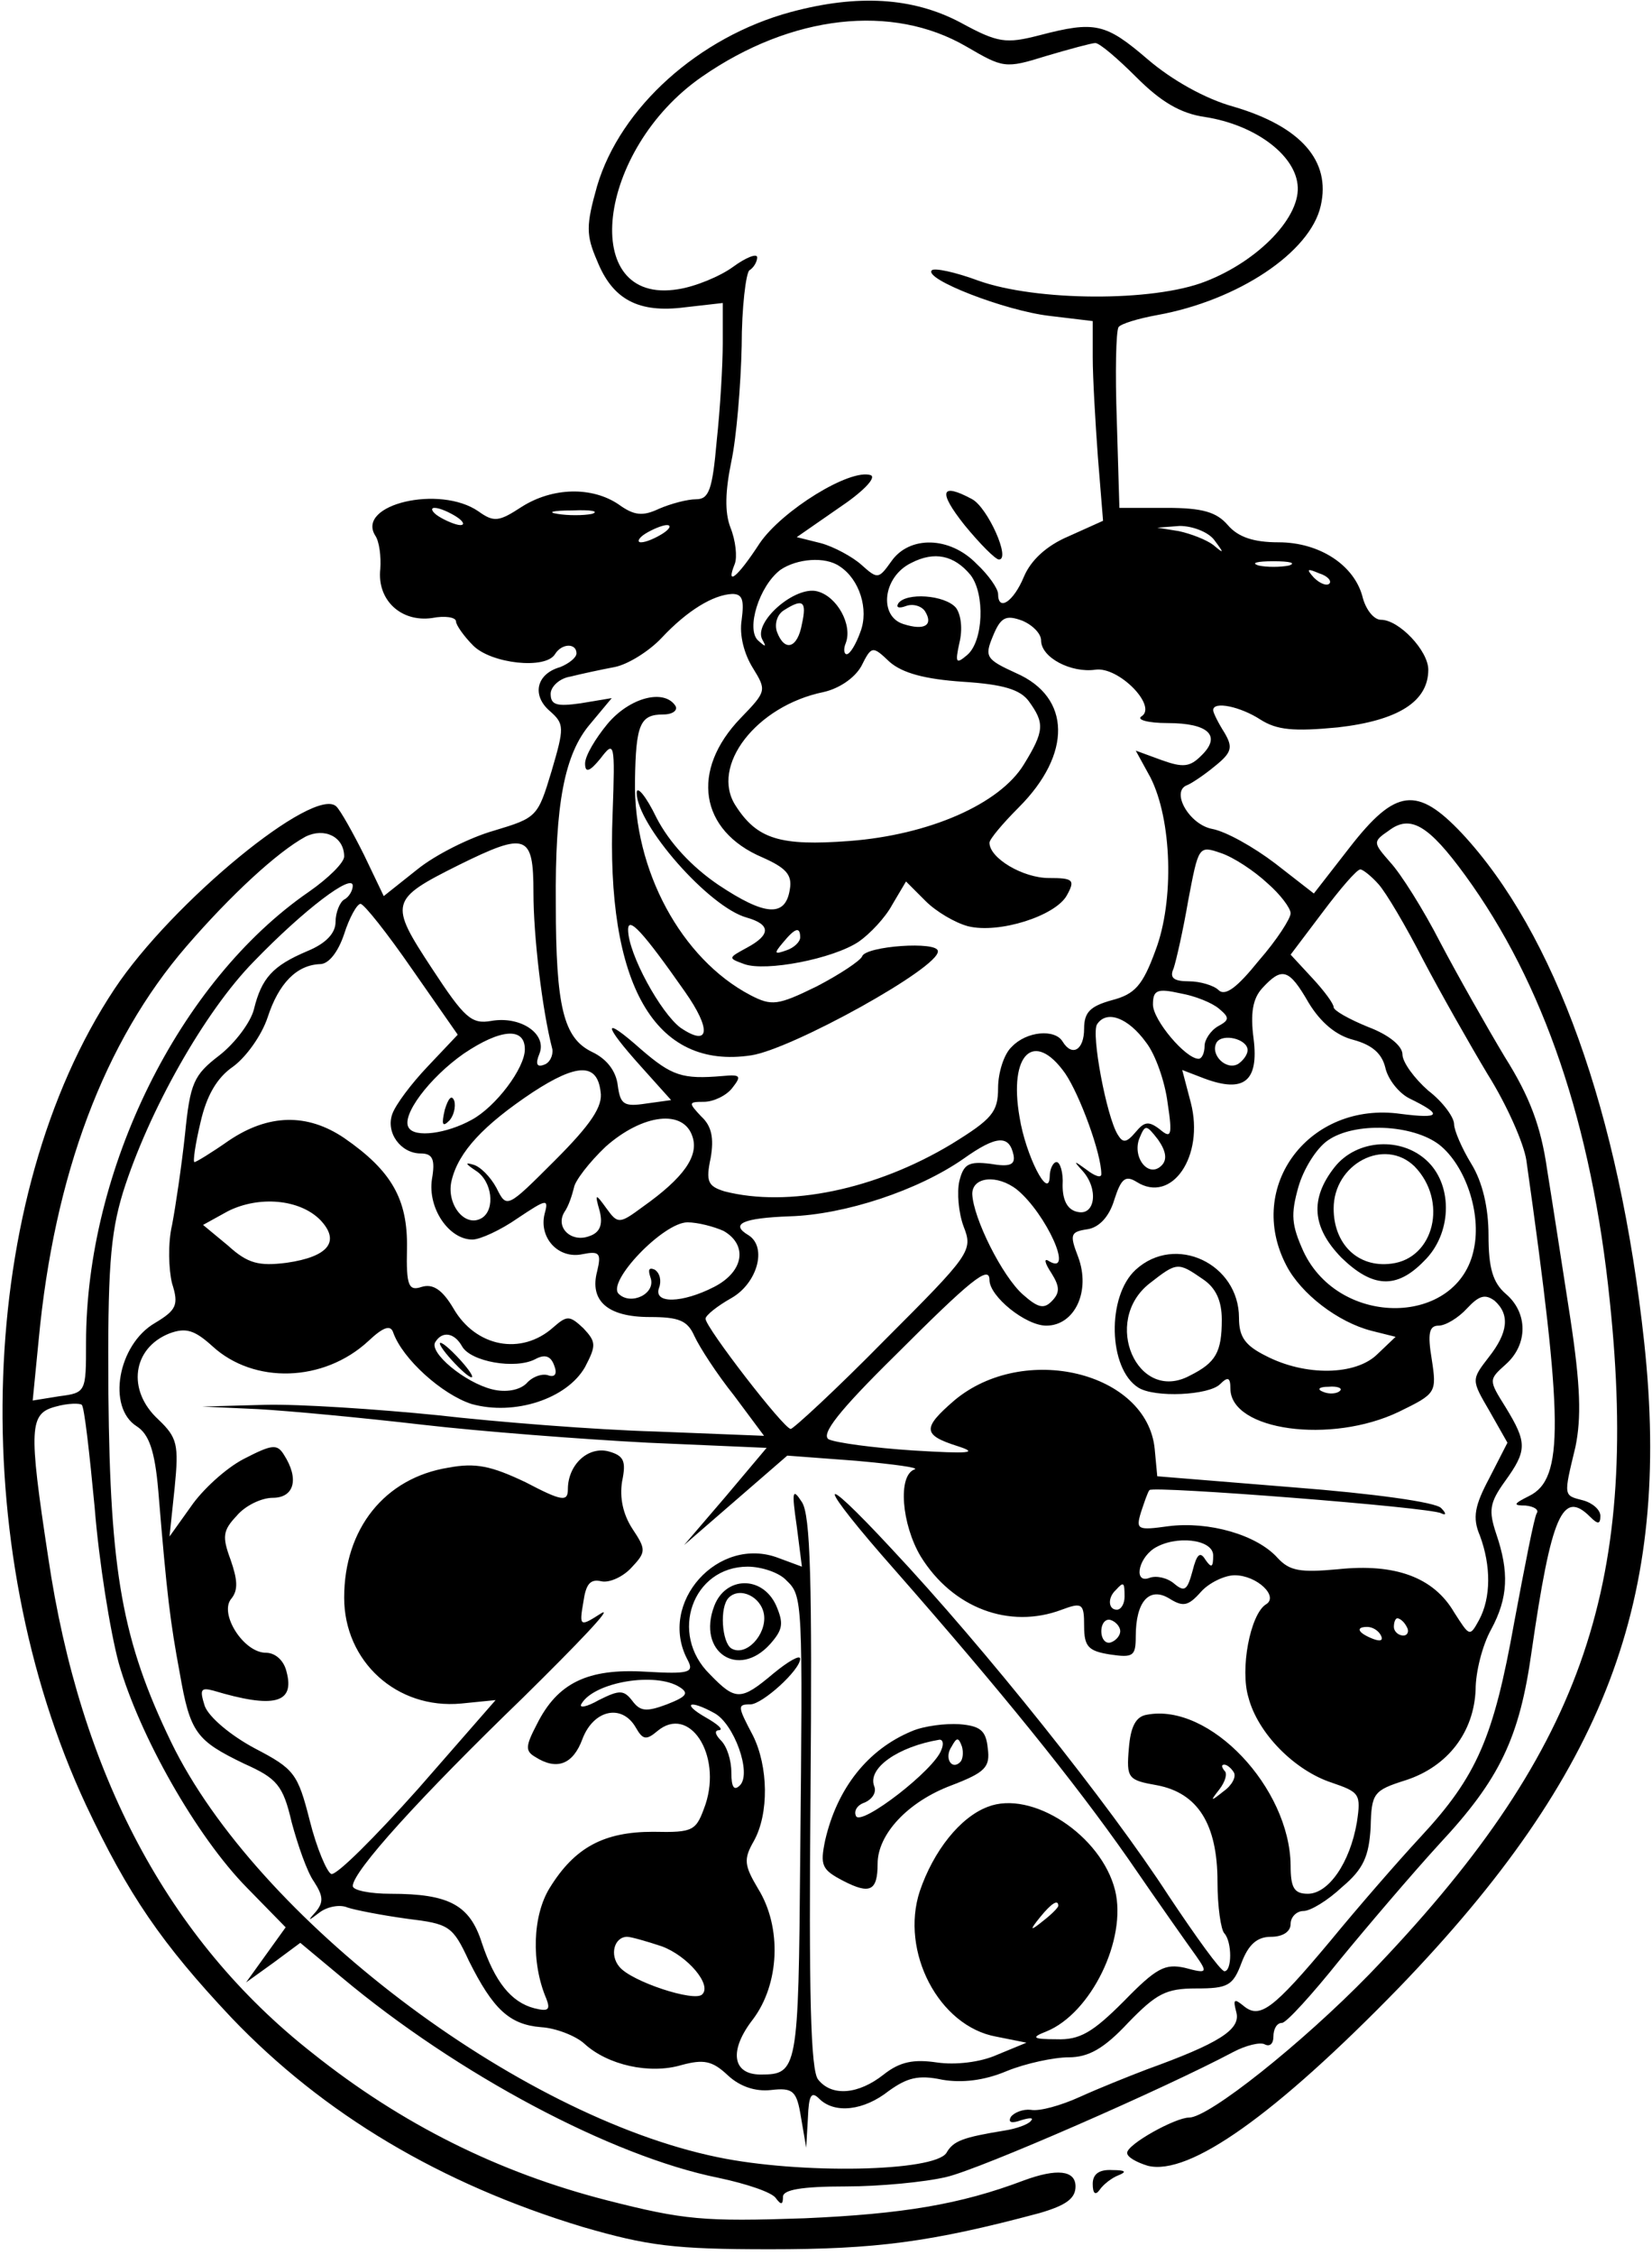 <?xml version="1.0" standalone="no"?>
<!DOCTYPE svg PUBLIC "-//W3C//DTD SVG 20010904//EN"
 "http://www.w3.org/TR/2001/REC-SVG-20010904/DTD/svg10.dtd">
<svg version="1.0" xmlns="http://www.w3.org/2000/svg"
 width="192pt" height="262pt" viewBox="0 0 192 262"
 preserveAspectRatio="xMidYMid meet">

<g transform="translate(0,262) scale(0.1,-0.1)"
fill="#000000" stroke="none">
<path d="M919 2606 c-107 -29 -198 -111 -225 -202 -13 -46 -13 -57 0 -87 18
-45 48 -61 102 -54 l44 5 0 -47 c0 -25 -3 -76 -7 -113 -5 -57 -9 -68 -24 -68
-10 0 -29 -5 -43 -11 -19 -9 -29 -8 -47 5 -31 21 -77 20 -113 -3 -26 -17 -32
-18 -50 -5 -45 31 -142 8 -120 -28 5 -7 7 -25 6 -39 -4 -36 24 -62 60 -57 15
3 28 1 28 -4 0 -4 9 -17 20 -28 21 -21 84 -28 95 -10 8 13 25 13 25 1 0 -5 -9
-12 -19 -16 -28 -8 -33 -33 -12 -51 17 -15 17 -19 2 -70 -16 -53 -17 -54 -67
-69 -28 -8 -68 -28 -89 -45 l-39 -31 -23 48 c-13 26 -27 51 -32 56 -25 25
-191 -111 -258 -212 -160 -241 -174 -646 -33 -948 49 -104 88 -161 169 -247
107 -112 243 -193 408 -243 76 -22 106 -26 218 -26 122 0 186 8 313 42 31 9
42 17 42 31 0 19 -22 21 -60 7 -74 -28 -141 -39 -255 -44 -117 -4 -140 -2
-230 21 -125 32 -238 88 -342 171 -168 132 -270 325 -307 576 -23 151 -22 167
9 175 14 4 28 4 30 2 3 -2 9 -56 15 -119 5 -63 18 -144 28 -181 24 -84 90
-201 149 -261 l45 -46 -23 -32 -23 -32 32 23 31 23 48 -40 c135 -113 314 -208
438 -233 33 -7 63 -17 67 -24 6 -8 8 -7 8 2 0 8 21 12 73 12 39 0 92 5 117 11
39 9 254 103 333 145 15 8 32 12 37 9 6 -3 10 1 10 9 0 9 4 16 10 16 5 0 35
33 67 73 32 39 84 100 116 135 70 75 93 123 107 223 23 159 36 189 68 157 9
-9 12 -9 12 1 0 7 -9 15 -20 18 -23 6 -23 4 -9 62 7 34 6 71 -6 150 -9 58 -21
136 -27 173 -7 49 -20 84 -49 130 -21 35 -55 95 -75 133 -20 39 -46 80 -58 93
-20 23 -21 24 -2 37 25 19 46 7 89 -52 91 -125 147 -289 168 -495 35 -334 -34
-527 -280 -782 -78 -80 -186 -166 -209 -166 -16 0 -72 -31 -72 -41 0 -5 11
-11 24 -15 48 -12 148 59 292 207 240 249 317 451 285 749 -29 268 -104 476
-212 592 -52 55 -77 52 -130 -16 l-42 -54 -45 35 c-25 19 -57 37 -73 40 -27 5
-49 44 -29 51 5 2 20 12 32 22 20 16 21 22 11 39 -7 11 -13 23 -13 26 0 11 32
4 55 -11 19 -12 38 -14 90 -9 70 8 105 30 105 67 0 22 -34 58 -55 58 -8 0 -17
11 -21 25 -9 38 -50 65 -98 65 -29 0 -47 6 -59 20 -13 15 -29 20 -71 20 l-55
0 -3 101 c-2 56 -1 104 2 109 3 4 23 10 45 14 94 17 178 73 190 127 12 52 -23
92 -101 115 -33 9 -72 31 -100 55 -49 42 -61 45 -126 28 -39 -10 -48 -9 -92
15 -55 29 -119 33 -197 12z m204 -40 c43 -25 45 -26 93 -11 27 8 53 15 57 15
5 0 26 -18 48 -40 28 -28 51 -42 80 -46 57 -9 103 -43 107 -78 5 -37 -45 -89
-107 -113 -61 -24 -197 -23 -264 1 -27 10 -51 15 -54 12 -10 -10 85 -47 137
-53 l50 -6 0 -42 c0 -23 3 -75 6 -116 l6 -74 -40 -18 c-26 -11 -44 -28 -52
-47 -12 -29 -30 -41 -30 -20 0 6 -11 22 -25 35 -31 32 -78 33 -99 3 -15 -21
-16 -21 -35 -4 -10 9 -32 21 -47 25 l-28 7 49 34 c27 18 44 35 37 38 -24 8
-103 -41 -129 -79 -26 -40 -40 -51 -29 -24 3 8 1 27 -5 42 -7 18 -6 43 1 77 6
28 11 89 12 134 0 45 5 85 9 88 5 3 9 10 9 15 0 5 -13 0 -28 -11 -15 -11 -44
-23 -64 -26 -116 -19 -95 162 28 247 104 72 221 85 307 35z m-593 -546 c8 -5
11 -10 5 -10 -5 0 -17 5 -25 10 -8 5 -10 10 -5 10 6 0 17 -5 25 -10z m158 3
c-10 -2 -28 -2 -40 0 -13 2 -5 4 17 4 22 1 32 -1 23 -4z m82 -23 c-8 -5 -19
-10 -25 -10 -5 0 -3 5 5 10 8 5 20 10 25 10 6 0 3 -5 -5 -10z m641 -7 c12 -16
12 -17 -1 -6 -8 6 -26 13 -40 16 l-25 4 26 2 c15 0 33 -7 40 -16z m-283 -41
c17 -22 15 -77 -4 -93 -13 -11 -14 -9 -9 14 4 16 2 33 -4 41 -13 15 -58 18
-67 5 -3 -5 1 -6 9 -3 8 3 18 0 22 -6 10 -16 0 -23 -25 -15 -29 9 -24 55 9 71
27 14 50 9 69 -14z m-152 10 c23 -15 34 -50 24 -76 -5 -14 -12 -26 -16 -26 -3
0 -4 6 -1 13 8 21 -10 54 -33 60 -26 7 -75 -36 -64 -56 5 -9 4 -9 -5 -1 -14
13 1 63 26 82 19 13 52 16 69 4z m522 1 c-10 -2 -26 -2 -35 0 -10 3 -2 5 17 5
19 0 27 -2 18 -5z m47 -21 c-3 -3 -11 0 -18 7 -9 10 -8 11 6 5 10 -3 15 -9 12
-12z m-683 -42 c-3 -18 3 -40 13 -56 16 -26 16 -27 -14 -58 -59 -61 -48 -131
25 -162 27 -12 35 -20 32 -37 -5 -33 -29 -31 -83 5 -31 21 -57 49 -72 78 -12
25 -23 38 -23 29 0 -37 84 -133 128 -145 28 -8 28 -20 0 -35 -22 -12 -22 -12
-3 -19 25 -9 103 6 133 26 13 9 31 28 39 43 l16 27 23 -23 c12 -12 34 -25 49
-29 36 -9 102 12 115 36 10 18 7 20 -21 20 -30 0 -69 23 -69 41 0 4 15 22 34
41 62 62 61 128 -3 156 -35 16 -37 19 -27 43 9 22 15 25 34 18 12 -5 22 -15
22 -23 0 -20 35 -38 63 -34 27 4 72 -42 54 -54 -7 -4 7 -8 30 -8 48 0 63 -15
39 -38 -13 -13 -21 -14 -46 -5 l-30 11 17 -31 c25 -49 28 -143 6 -201 -15 -41
-24 -51 -51 -58 -25 -7 -32 -14 -32 -33 0 -25 -14 -33 -25 -15 -9 15 -42 12
-59 -6 -9 -8 -16 -30 -16 -48 0 -28 -7 -36 -54 -65 -88 -53 -190 -74 -264 -55
-19 6 -22 11 -16 39 4 23 1 37 -11 48 -15 16 -15 17 3 17 11 0 26 7 33 16 11
14 10 16 -11 14 -47 -4 -59 0 -95 31 -45 40 -45 30 0 -20 l35 -39 -29 -4 c-26
-4 -30 -1 -33 21 -2 17 -13 31 -30 39 -33 16 -42 52 -42 172 -1 116 10 174 40
209 l25 30 -36 -6 c-28 -4 -35 -2 -35 11 0 8 10 18 23 20 12 3 35 8 51 11 16
3 41 19 55 34 30 32 60 50 82 51 12 0 14 -7 11 -30z m70 -5 c-5 -28 -20 -33
-29 -9 -3 9 0 20 8 25 22 14 27 11 21 -16z m187 -67 c47 -3 67 -9 77 -23 18
-25 18 -34 -6 -73 -28 -46 -110 -82 -203 -89 -80 -6 -107 2 -132 41 -30 46 24
116 102 132 18 4 36 16 44 30 12 24 13 24 33 5 15 -13 41 -20 85 -23z m-719
-203 c0 -7 -18 -25 -41 -41 -151 -104 -259 -323 -259 -524 0 -57 0 -58 -31
-62 l-31 -5 7 71 c18 191 76 346 172 457 51 59 105 109 138 127 22 11 45 0 45
-23z m220 -42 c0 -50 10 -136 22 -182 1 -7 -3 -16 -10 -18 -8 -3 -10 1 -5 13
9 23 -22 44 -56 38 -23 -4 -31 3 -69 61 -50 76 -49 80 31 120 79 39 87 36 87
-32z m853 11 c15 -13 27 -29 27 -35 0 -6 -16 -31 -37 -55 -25 -31 -39 -42 -47
-34 -5 5 -21 10 -34 10 -18 0 -23 4 -18 15 3 9 11 44 17 79 12 63 12 64 38 55
15 -5 39 -21 54 -35z m129 -1 c9 -10 32 -49 52 -88 20 -38 54 -98 75 -133 22
-35 42 -80 45 -100 43 -304 44 -370 3 -390 -18 -9 -19 -11 -4 -11 10 -1 16 -5
13 -9 -3 -5 -14 -62 -26 -126 -24 -134 -43 -179 -109 -250 -26 -28 -73 -82
-105 -121 -67 -80 -82 -91 -101 -75 -11 9 -12 7 -8 -8 5 -20 -21 -36 -104 -66
-21 -8 -56 -22 -78 -32 -22 -10 -47 -17 -57 -15 -9 1 -19 -3 -23 -8 -4 -7 1
-8 12 -4 10 3 15 3 11 -1 -3 -4 -17 -9 -30 -11 -49 -8 -60 -12 -68 -26 -14
-22 -170 -25 -266 -5 -233 48 -536 278 -635 482 -57 118 -71 197 -73 404 -1
144 2 186 17 235 30 95 95 210 152 268 59 61 115 103 115 88 0 -5 -4 -13 -10
-16 -5 -3 -10 -15 -10 -26 0 -13 -11 -25 -33 -34 -40 -17 -53 -31 -62 -68 -4
-15 -22 -39 -40 -53 -30 -23 -34 -32 -40 -92 -4 -37 -11 -84 -15 -105 -5 -21
-4 -52 0 -68 8 -25 5 -31 -20 -46 -43 -25 -56 -98 -21 -120 14 -9 21 -28 25
-75 10 -122 14 -153 25 -212 12 -69 19 -78 75 -105 38 -17 45 -25 55 -68 7
-26 18 -58 26 -69 11 -17 11 -24 2 -35 -10 -11 -9 -11 4 -1 9 7 24 10 33 6 9
-3 40 -9 69 -13 49 -6 53 -8 72 -49 28 -56 47 -74 84 -77 17 -1 40 -10 50 -19
27 -25 76 -36 113 -25 26 7 36 5 54 -12 14 -13 32 -19 50 -17 26 3 30 -1 35
-32 l6 -35 2 35 c1 26 4 31 13 22 18 -18 52 -14 81 9 21 15 34 19 62 13 23 -4
49 -1 75 10 22 9 55 16 72 16 23 0 41 10 69 40 33 34 44 40 79 40 37 0 43 3
53 30 8 21 18 30 34 30 14 0 23 6 23 15 0 8 7 15 15 15 8 0 28 12 45 28 25 21
31 36 33 69 1 40 3 43 41 55 49 16 79 56 81 105 0 21 8 52 18 70 20 37 21 67
6 111 -9 27 -8 36 10 61 26 36 26 45 1 86 -20 32 -20 32 0 50 26 23 26 60 0
82 -15 13 -20 30 -20 68 0 32 -7 62 -20 83 -11 18 -20 39 -20 46 0 8 -13 26
-30 39 -16 14 -30 33 -30 42 0 10 -16 23 -40 32 -22 9 -40 19 -40 23 0 4 -11
19 -25 34 l-25 27 37 49 c21 28 40 50 44 50 3 0 13 -8 21 -17z m-1123 -99 l53
-76 -35 -37 c-19 -20 -37 -44 -41 -55 -8 -22 10 -46 33 -46 14 0 17 -7 13 -30
-5 -34 20 -70 47 -70 9 0 33 11 53 25 33 22 36 23 31 5 -7 -28 16 -53 44 -47
20 4 22 1 17 -20 -9 -34 12 -53 61 -53 34 0 44 -4 52 -22 6 -13 26 -44 46 -69
l35 -47 -126 5 c-70 2 -184 11 -254 19 -70 7 -160 13 -200 12 l-73 -2 65 -3
c36 -2 121 -10 190 -18 69 -8 187 -17 263 -21 l138 -6 -48 -57 -48 -56 60 52
60 52 80 -6 c44 -4 74 -8 68 -10 -20 -7 -15 -64 7 -101 37 -60 103 -85 164
-62 24 9 26 7 26 -19 0 -24 5 -29 30 -33 27 -4 30 -2 30 21 0 41 16 58 39 44
16 -10 22 -9 37 8 9 10 27 19 39 19 26 0 52 -25 36 -34 -18 -12 -30 -75 -20
-108 11 -42 54 -85 97 -99 32 -11 34 -13 29 -46 -8 -47 -33 -83 -57 -83 -16 0
-20 7 -20 33 -1 90 -94 189 -167 175 -13 -2 -19 -14 -21 -39 -3 -35 -1 -37 33
-43 47 -9 70 -45 70 -112 0 -29 4 -56 8 -60 9 -10 9 -44 0 -44 -5 1 -33 40
-65 88 -68 105 -214 288 -322 403 -90 97 -87 78 5 -26 122 -139 207 -244 270
-334 35 -51 71 -102 79 -113 14 -20 13 -21 -13 -14 -23 5 -33 0 -71 -39 -36
-36 -51 -45 -78 -44 -28 0 -30 2 -12 9 52 21 94 107 80 164 -16 64 -97 117
-148 97 -32 -12 -63 -51 -79 -98 -23 -70 22 -157 89 -169 l35 -7 -34 -14 c-20
-9 -49 -12 -70 -9 -27 4 -43 1 -62 -14 -29 -23 -60 -26 -76 -6 -9 10 -11 102
-9 332 2 246 0 324 -10 339 -11 17 -12 13 -6 -28 l6 -47 -27 10 c-70 27 -141
-52 -106 -118 8 -15 3 -17 -49 -14 -67 4 -102 -13 -126 -61 -13 -25 -14 -31
-2 -38 25 -16 44 -9 55 21 13 34 46 41 62 13 8 -14 12 -15 25 -4 37 31 75 -27
56 -85 -11 -31 -13 -33 -61 -32 -57 0 -91 -18 -120 -65 -20 -32 -22 -87 -4
-129 5 -13 2 -15 -14 -11 -27 7 -46 31 -61 76 -14 44 -38 57 -106 57 -24 0
-44 4 -44 9 0 17 78 103 198 219 64 63 105 106 91 98 -25 -16 -26 -16 -21 13
3 21 8 27 21 24 9 -2 25 5 35 16 17 18 17 21 1 45 -11 17 -15 36 -12 55 5 24
2 30 -16 35 -24 6 -47 -16 -47 -44 0 -15 -7 -14 -49 8 -40 19 -58 23 -90 17
-74 -12 -121 -71 -121 -151 0 -74 61 -130 136 -123 l40 4 -90 -103 c-50 -56
-95 -101 -101 -99 -5 2 -17 30 -25 62 -14 55 -18 60 -64 84 -28 15 -53 36 -58
49 -6 19 -5 22 10 18 70 -21 95 -15 85 22 -3 13 -13 22 -24 22 -26 0 -55 46
-40 63 8 10 7 22 -1 45 -10 27 -9 34 7 51 10 12 29 21 42 21 25 0 31 22 13 50
-8 13 -14 12 -47 -5 -21 -11 -48 -36 -61 -55 l-25 -35 6 57 c5 50 3 58 -19 79
-37 34 -30 83 13 100 19 7 29 4 50 -15 48 -44 129 -42 181 6 18 17 26 19 29
10 11 -31 57 -72 91 -83 50 -14 111 6 132 43 13 25 13 29 -2 45 -16 15 -19 15
-35 1 -37 -33 -90 -23 -116 22 -13 22 -24 29 -37 25 -15 -5 -18 1 -17 45 1 57
-18 90 -73 128 -43 29 -88 28 -134 -3 -20 -14 -38 -25 -40 -25 -2 0 1 21 7 46
7 31 19 52 38 65 15 11 33 36 40 57 13 40 34 61 61 62 10 0 21 14 28 35 6 19
15 35 19 35 4 0 31 -34 60 -76z m451 37 c0 -5 -7 -12 -16 -15 -14 -5 -15 -4
-4 9 14 17 20 19 20 6z m591 -76 c14 -23 32 -38 52 -43 22 -6 33 -16 37 -32 3
-14 16 -30 28 -36 39 -19 37 -24 -10 -18 -106 15 -181 -84 -133 -176 17 -33
60 -66 99 -76 l28 -7 -21 -20 c-25 -25 -84 -26 -130 -2 -24 12 -31 22 -31 44
0 63 -74 98 -120 56 -34 -31 -32 -115 3 -137 19 -12 82 -9 95 4 9 9 12 8 12
-5 0 -49 117 -65 196 -27 43 21 44 22 38 61 -5 30 -3 39 8 39 8 0 23 9 33 20
14 15 21 17 32 9 18 -16 16 -37 -7 -66 -20 -26 -20 -26 1 -62 l21 -37 -21 -41
c-17 -32 -20 -46 -11 -67 13 -35 13 -72 -1 -98 -11 -20 -11 -19 -29 9 -24 41
-69 57 -135 50 -44 -4 -56 -2 -70 13 -24 27 -80 43 -127 37 -36 -5 -38 -4 -32
16 4 12 8 24 10 26 5 5 327 -20 339 -27 6 -3 6 0 0 6 -6 7 -80 17 -170 24
l-160 13 -3 32 c-9 89 -152 124 -233 56 -37 -32 -37 -40 4 -53 25 -8 14 -9
-52 -5 -46 3 -90 9 -98 13 -9 6 12 33 77 97 88 88 110 106 110 88 0 -19 42
-53 66 -53 33 0 52 40 37 80 -10 26 -9 29 11 32 13 2 25 14 31 34 8 25 13 29
26 21 41 -26 79 30 63 92 l-10 38 26 -10 c46 -17 63 -3 57 46 -4 30 -1 47 10
59 23 25 31 23 54 -17z m-104 -7 c12 -10 12 -13 -1 -20 -9 -5 -16 -16 -16 -23
0 -8 -3 -15 -7 -15 -15 0 -53 45 -53 63 0 17 5 19 32 13 17 -3 37 -11 45 -18z
m-85 -39 c11 -14 22 -46 25 -70 6 -39 4 -42 -9 -31 -13 10 -18 9 -28 -3 -11
-13 -15 -13 -21 -3 -13 21 -31 117 -24 128 11 17 36 8 57 -21z m-722 -8 c0
-22 -34 -67 -62 -82 -29 -16 -66 -21 -73 -9 -9 14 24 58 64 86 43 29 71 31 71
5z m840 -1 c0 -5 -5 -12 -11 -16 -14 -8 -33 11 -25 25 7 11 36 4 36 -9z m-212
-27 c17 -25 42 -93 42 -117 0 -5 -8 -2 -17 5 -15 11 -16 11 -5 -1 19 -21 15
-52 -5 -48 -12 2 -18 13 -18 31 1 15 -3 27 -7 27 -4 0 -8 -8 -8 -17 -1 -28
-28 25 -35 69 -13 74 17 102 53 51z m-540 -21 c3 -17 -11 -38 -53 -80 -56 -56
-56 -56 -68 -32 -7 13 -19 25 -27 27 -10 3 -9 1 3 -7 19 -12 23 -45 7 -55 -20
-12 -42 17 -35 44 8 33 37 64 94 102 52 34 75 34 79 1z m107 -53 c7 -22 -10
-47 -58 -81 -27 -20 -29 -20 -42 -2 -13 18 -14 18 -8 -3 4 -16 0 -25 -12 -29
-21 -8 -40 10 -29 28 5 7 9 20 11 28 1 8 18 30 37 48 43 38 91 44 101 11z
m545 -33 c-15 -15 -34 9 -26 31 7 17 8 17 22 -1 9 -13 11 -23 4 -30z m323 24
c30 -24 49 -79 40 -121 -18 -90 -156 -92 -198 -3 -14 31 -15 43 -6 75 6 21 21
45 34 54 31 22 99 19 130 -5z m-495 -12 c2 -11 -4 -14 -27 -10 -25 3 -31 0
-36 -20 -3 -13 -1 -37 5 -53 11 -28 8 -32 -92 -132 -56 -57 -106 -103 -109
-103 -8 0 -99 118 -99 128 0 4 14 15 30 24 30 17 42 59 20 73 -22 13 -7 20 48
22 64 2 149 30 202 67 38 27 53 28 58 4z m4 -40 c34 -28 67 -101 37 -83 -6 4
-5 -2 3 -14 10 -16 10 -23 0 -33 -9 -9 -16 -7 -33 8 -24 21 -58 89 -59 117 0
20 29 23 52 5z m-810 -35 c24 -25 10 -43 -39 -50 -32 -4 -45 -1 -68 20 l-29
24 29 16 c36 18 83 14 107 -10z m469 -13 c28 -16 24 -47 -11 -65 -37 -19 -71
-20 -64 -1 3 8 1 17 -5 21 -7 3 -8 0 -5 -9 7 -19 -23 -33 -37 -19 -14 14 52
83 80 83 12 0 31 -5 42 -10z m557 -56 c15 -10 22 -25 22 -47 0 -38 -7 -50 -37
-65 -61 -33 -103 63 -47 107 32 25 33 25 62 5z m-861 -78 c10 -18 62 -27 85
-15 11 6 18 4 22 -7 4 -10 1 -14 -6 -12 -7 3 -19 -1 -26 -9 -8 -8 -24 -11 -40
-7 -32 8 -74 43 -66 55 8 13 22 11 31 -5z m1020 -52 c-3 -3 -12 -4 -19 -1 -8
3 -5 6 6 6 11 1 17 -2 13 -5z m-147 -191 c0 -14 -2 -15 -9 -5 -6 10 -10 7 -15
-13 -6 -22 -9 -25 -21 -15 -8 7 -21 10 -29 7 -18 -7 -14 21 5 34 25 16 69 11
69 -8z m-496 -29 c19 -18 19 -23 16 -324 -2 -245 -3 -250 -46 -250 -33 0 -37
28 -9 64 31 41 34 107 6 152 -16 27 -17 34 -5 55 18 32 17 87 -1 123 -18 34
-18 36 -3 36 14 0 58 40 58 53 0 5 -14 -3 -31 -17 -38 -32 -44 -32 -74 -1 -48
47 -20 125 44 125 16 0 37 -7 45 -16z m393 -19 c0 -8 -4 -15 -9 -15 -10 0 -11
14 -1 23 9 10 10 9 10 -8z m-5 -40 c0 -5 -5 -11 -11 -13 -6 -2 -11 4 -11 13 0
9 5 15 11 13 6 -2 11 -8 11 -13z m333 5 c3 -5 1 -10 -4 -10 -6 0 -11 5 -11 10
0 6 2 10 4 10 3 0 8 -4 11 -10z m-30 -10 c3 -6 -1 -7 -9 -4 -18 7 -21 14 -7
14 6 0 13 -4 16 -10z m-815 -60 c11 -7 8 -11 -15 -20 -24 -9 -31 -8 -40 4 -10
13 -15 13 -39 1 -14 -8 -24 -10 -20 -4 15 25 86 37 114 19z m40 -30 c23 -12
44 -70 30 -84 -7 -7 -10 -2 -10 15 0 14 -5 30 -12 37 -7 7 -8 12 -2 12 5 1 -2
7 -16 15 -28 16 -19 21 10 5z m604 -69 c3 -5 -2 -15 -12 -22 -15 -12 -16 -12
-5 2 7 9 10 19 6 22 -3 4 -4 7 0 7 3 0 8 -4 11 -9z m-204 -155 c0 -2 -8 -10
-17 -17 -16 -13 -17 -12 -4 4 13 16 21 21 21 13z m-461 -47 c30 -11 59 -45 47
-56 -9 -9 -82 15 -96 32 -12 14 -6 35 9 35 4 0 22 -5 40 -11z"/>
<path d="M1121 2010 c18 -22 36 -40 40 -40 14 0 -13 60 -31 70 -37 20 -40 9
-9 -30z"/>
<path d="M706 1779 c-14 -17 -26 -37 -26 -46 0 -11 5 -10 18 6 16 21 17 19 14
-64 -8 -199 49 -298 161 -281 47 7 219 102 217 121 0 12 -84 6 -88 -6 -2 -5
-26 -21 -53 -35 -45 -22 -52 -23 -77 -10 -80 42 -136 145 -134 249 1 66 6 77
33 77 11 0 17 5 14 10 -13 20 -53 10 -79 -21z m90 -311 c31 -44 29 -65 -5 -42
-23 17 -61 86 -61 114 0 16 17 -2 66 -72z"/>
<path d="M1060 609 c-51 -21 -87 -66 -101 -127 -6 -29 -4 -34 21 -47 31 -16
40 -12 40 20 0 34 35 72 86 91 39 15 45 21 42 43 -2 21 -9 26 -33 28 -16 1
-41 -2 -55 -8z m34 -22 c-8 -23 -92 -88 -99 -77 -3 6 1 13 10 16 9 4 14 12 11
19 -8 21 28 46 76 54 4 0 5 -5 2 -12z m22 -14 c-10 -10 -19 5 -10 18 6 11 8
11 12 0 2 -7 1 -15 -2 -18z"/>
<path d="M517 1331 c-4 -17 -3 -21 5 -13 5 5 8 16 6 23 -3 8 -7 3 -11 -10z"/>
<path d="M1551 1264 c-29 -37 -26 -70 8 -105 36 -35 64 -37 96 -4 32 31 34 86
5 115 -30 30 -83 27 -109 -6z m93 1 c39 -40 23 -107 -27 -113 -39 -5 -67 23
-67 64 0 52 59 83 94 49z"/>
<path d="M525 1040 c10 -11 20 -20 23 -20 3 0 -3 9 -13 20 -10 11 -20 20 -23
20 -3 0 3 -9 13 -20z"/>
<path d="M830 754 c-20 -53 28 -85 65 -44 15 17 16 24 7 45 -16 35 -59 34 -72
-1z m58 -10 c3 -23 -21 -49 -38 -39 -11 7 -14 48 -3 59 13 13 38 1 41 -20z"/>
<path d="M1270 83 c0 -11 3 -14 8 -7 4 6 14 14 22 17 10 4 8 6 -7 6 -16 1 -23
-5 -23 -16z"/>
</g>
</svg>
